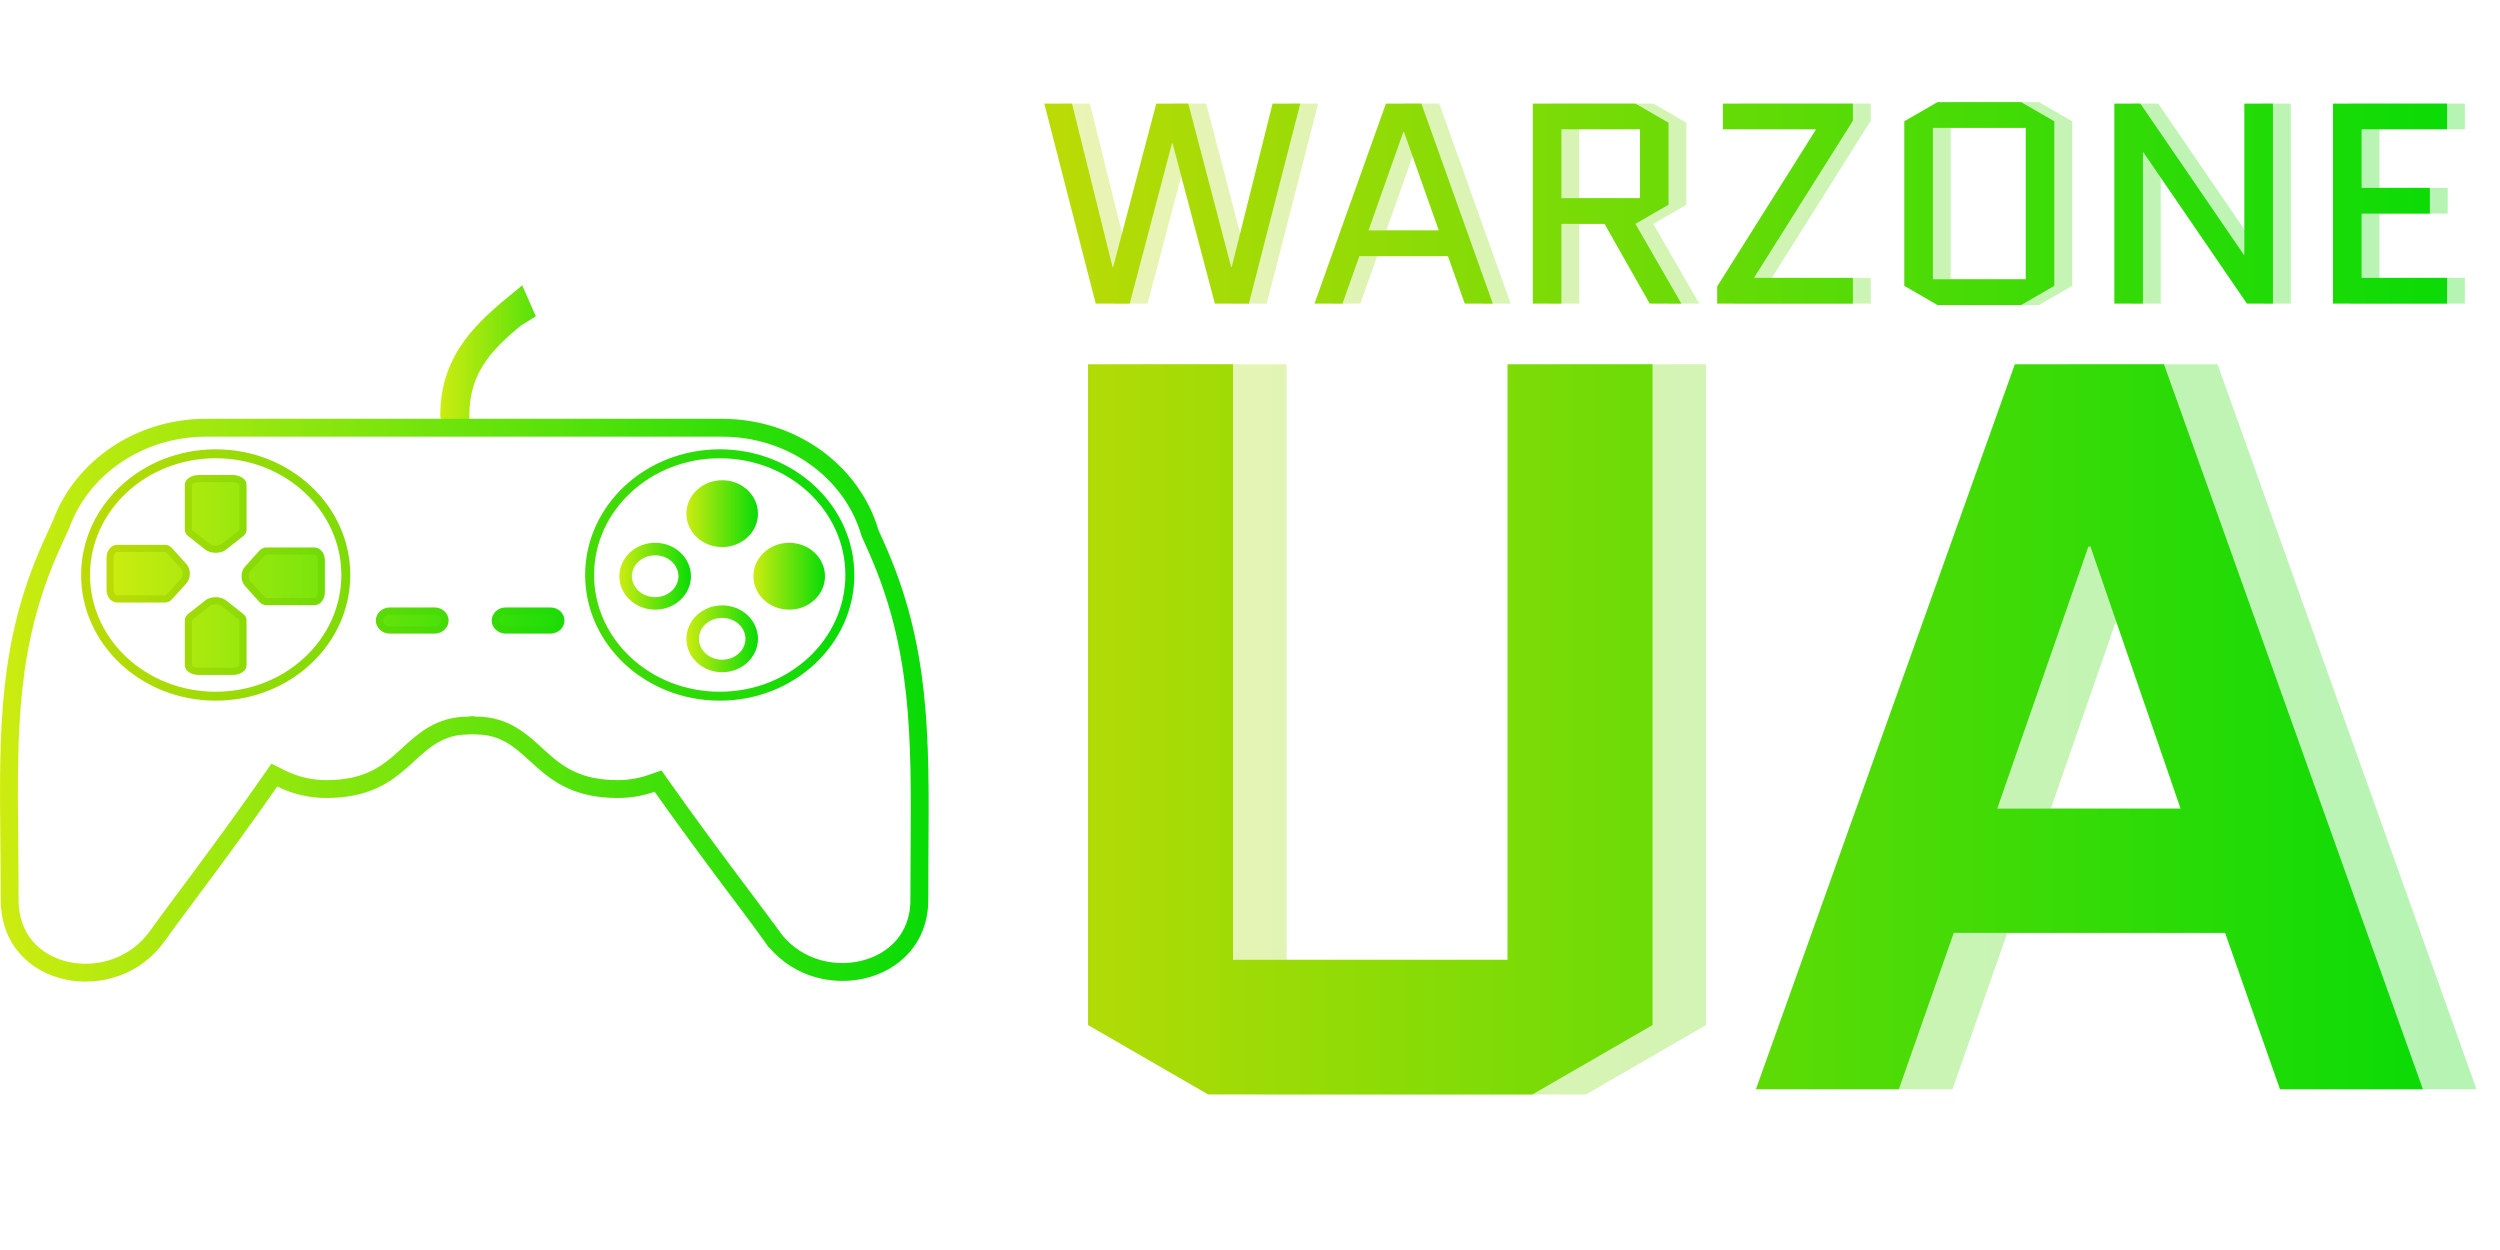 <svg width="140" height="70" viewBox="0 0 140 70" fill="none" xmlns="http://www.w3.org/2000/svg">
<path opacity="0.3" d="M73.816 5.8L70.936 17H69.032L66.664 8.024H66.632L64.264 17H62.36L59.48 5.8H61.032L63.304 14.952H63.336L65.752 5.8H67.544L69.944 14.952H69.976L72.264 5.8H73.816ZM80.597 5.8L84.597 17H83.028L82.085 14.344H77.124L76.18 17H74.612L78.612 5.8H80.597ZM79.588 7.384L77.636 12.904H81.573L79.621 7.384H79.588ZM90.853 12.536H88.438V17H86.838V5.8H92.582L94.438 6.872V11.464L92.582 12.536L95.157 17H93.382L90.853 12.536ZM88.438 7.24V11.096H92.838V7.24H88.438ZM97.482 7.24V5.8H104.762V6.76L99.242 15.528V15.56H104.762V17H97.162V16.04L102.682 7.272V7.24H97.482ZM116.041 16.008L114.185 17.08H109.497L107.641 16.008V6.792L109.497 5.72H114.185L116.041 6.792V16.008ZM109.241 7.16V15.64H114.441V7.16H109.241ZM121.003 8.536V17H119.403V5.8H120.859L126.651 14.264H126.683V5.8H128.283V17H126.827L121.035 8.536H121.003ZM133.248 11.96V15.56H138.032V17H131.648V5.8H138.032V7.24H133.248V10.52H137.072V11.96H133.248Z" fill="url(#paint0_linear_223_68)"/>
<path d="M72.816 5.8L69.936 17H68.032L65.664 8.024H65.632L63.264 17H61.36L58.48 5.8H60.032L62.304 14.952H62.336L64.752 5.8H66.544L68.944 14.952H68.976L71.264 5.8H72.816ZM79.597 5.8L83.597 17H82.028L81.085 14.344H76.124L75.18 17H73.612L77.612 5.8H79.597ZM78.588 7.384L76.636 12.904H80.573L78.621 7.384H78.588ZM89.853 12.536H87.438V17H85.838V5.8H91.582L93.438 6.872V11.464L91.582 12.536L94.157 17H92.382L89.853 12.536ZM87.438 7.24V11.096H91.838V7.24H87.438ZM96.482 7.24V5.8H103.762V6.76L98.242 15.528V15.56H103.762V17H96.162V16.04L101.682 7.272V7.24H96.482ZM115.041 16.008L113.185 17.08H108.497L106.641 16.008V6.792L108.497 5.72H113.185L115.041 6.792V16.008ZM108.241 7.16V15.64H113.441V7.16H108.241ZM120.003 8.536V17H118.403V5.8H119.859L125.651 14.264H125.683V5.8H127.283V17H125.827L120.035 8.536H120.003ZM132.248 11.96V15.56H137.032V17H130.648V5.8H137.032V7.24H132.248V10.52H136.072V11.96H132.248Z" fill="url(#paint1_linear_223_68)"/>
<path opacity="0.3" d="M87.42 20.4H95.54V57.404L88.812 61.29H70.658L63.93 57.404V20.4H72.05V53.75H87.42V20.4ZM124.183 20.4L138.683 61H130.679L127.605 52.242H112.409L109.335 61H101.331L115.831 20.4H124.183ZM119.949 30.608L114.845 45.282H125.111L120.065 30.608H119.949Z" fill="url(#paint2_linear_223_68)"/>
<path d="M84.42 20.4H92.54V57.404L85.812 61.29H67.658L60.93 57.404V20.4H69.05V53.75H84.42V20.4ZM121.183 20.4L135.683 61H127.679L124.605 52.242H109.409L106.335 61H98.331L112.831 20.4H121.183ZM116.949 30.608L111.845 45.282H122.111L117.065 30.608H116.949Z" fill="url(#paint3_linear_223_68)"/>
<path d="M29.05 16.781L29.05 16.781L29.548 17.917L29.23 17.531C29.23 17.531 29.23 17.531 29.23 17.531C27.473 18.974 25.786 20.391 25.786 23.246C25.786 23.493 25.755 23.662 25.708 23.754C25.689 23.792 25.675 23.8 25.672 23.802L25.672 23.802C25.671 23.803 25.651 23.816 25.59 23.816C25.474 23.816 25.377 23.766 25.297 23.667C25.212 23.561 25.156 23.407 25.156 23.246C25.156 20.032 27.169 18.326 29.05 16.781Z" fill="url(#paint4_linear_223_68)" stroke="url(#paint5_linear_223_68)"/>
<path d="M49.05 30.588L49.05 30.588C51.573 36.198 51.538 41.2 51.494 47.678C51.488 48.559 51.482 49.466 51.482 50.406C51.482 52.542 50.059 53.904 48.282 54.308C46.491 54.716 44.407 54.129 43.187 52.38L42.777 52.666L43.187 52.38C42.911 51.985 42.373 51.267 41.676 50.336C41.42 49.996 41.144 49.627 40.851 49.235C39.752 47.763 38.411 45.95 37.069 44.05L36.851 43.741L36.495 43.866C35.908 44.072 35.271 44.187 34.605 44.187C33.47 44.187 32.638 43.977 31.982 43.676C31.321 43.374 30.813 42.968 30.327 42.535C30.223 42.442 30.119 42.347 30.013 42.25C29.164 41.471 28.247 40.63 26.666 40.63C26.606 40.63 26.56 40.626 26.523 40.62L26.441 40.606L26.358 40.62C26.321 40.626 26.275 40.63 26.215 40.63C24.634 40.63 23.717 41.471 22.868 42.25C22.763 42.347 22.659 42.442 22.554 42.535C22.068 42.968 21.56 43.374 20.899 43.676C20.243 43.977 19.411 44.187 18.276 44.187H18.275C17.393 44.188 16.525 43.984 15.75 43.597L15.363 43.404L15.116 43.758C13.752 45.716 12.375 47.595 11.243 49.122C10.891 49.598 10.561 50.041 10.262 50.442C9.606 51.322 9.101 52.001 8.837 52.38C7.613 54.134 5.525 54.748 3.737 54.356C1.969 53.968 0.541 52.612 0.541 50.406C0.541 49.291 0.531 48.222 0.52 47.19C0.457 40.941 0.407 36.055 2.865 30.588L2.865 30.588C2.906 30.497 2.946 30.408 2.986 30.319C3.13 29.997 3.269 29.686 3.411 29.383L3.42 29.363L3.428 29.343C4.576 26.224 7.761 23.954 11.541 23.954H40.442C44.415 23.954 47.729 26.462 48.714 29.828L48.724 29.861L48.739 29.893C48.803 30.035 48.867 30.178 48.931 30.323C48.971 30.41 49.01 30.498 49.05 30.588Z" stroke="url(#paint6_linear_223_68)"/>
<path d="M47.591 32.199C47.591 35.932 44.346 38.987 40.304 38.987C36.264 38.987 33.018 35.932 33.018 32.199C33.018 28.467 36.264 25.412 40.304 25.412C44.346 25.412 47.591 28.467 47.591 32.199ZM4.792 32.199C4.792 28.467 8.038 25.412 12.078 25.412C16.119 25.412 19.365 28.467 19.365 32.199C19.365 35.932 16.119 38.987 12.078 38.987C8.037 38.987 4.792 35.932 4.792 32.199Z" stroke="url(#paint7_linear_223_68)" stroke-width="0.5"/>
<path d="M42.096 35.773C42.096 36.59 41.378 37.294 40.442 37.294C39.505 37.294 38.788 36.59 38.788 35.773C38.788 34.955 39.505 34.251 40.442 34.251C41.378 34.251 42.096 34.955 42.096 35.773Z" stroke="url(#paint8_linear_223_68)" stroke-width="0.7"/>
<path d="M40.442 30.636C41.548 30.636 42.446 29.798 42.446 28.765C42.446 27.731 41.548 26.893 40.442 26.893C39.335 26.893 38.438 27.731 38.438 28.765C38.438 29.798 39.335 30.636 40.442 30.636Z" fill="url(#paint9_linear_223_68)"/>
<path d="M38.343 32.268C38.343 33.086 37.625 33.79 36.689 33.79C35.752 33.79 35.035 33.086 35.035 32.268C35.035 31.45 35.752 30.747 36.689 30.747C37.625 30.747 38.343 31.45 38.343 32.268Z" stroke="url(#paint10_linear_223_68)" stroke-width="0.7"/>
<path d="M44.194 34.14C45.301 34.14 46.199 33.302 46.199 32.268C46.199 31.235 45.301 30.397 44.194 30.397C43.088 30.397 42.19 31.235 42.19 32.268C42.19 33.302 43.088 34.14 44.194 34.14Z" fill="url(#paint11_linear_223_68)"/>
<path d="M10.287 31.715L10.287 31.715C10.379 31.817 10.431 31.966 10.431 32.126C10.431 32.286 10.379 32.435 10.287 32.537L9.483 33.426C9.412 33.506 9.329 33.54 9.254 33.54H6.538C6.373 33.54 6.165 33.352 6.165 33.016V31.236C6.165 30.9 6.373 30.712 6.538 30.712H9.254C9.329 30.712 9.412 30.746 9.483 30.826L10.287 31.715ZM13.491 29.868L13.491 29.868L12.538 30.619L12.538 30.619C12.427 30.706 12.259 30.758 12.079 30.758C11.898 30.758 11.73 30.706 11.619 30.619C11.619 30.619 11.619 30.619 11.619 30.619L10.666 29.868C10.579 29.799 10.55 29.727 10.55 29.672V27.136C10.55 27.073 10.587 26.994 10.691 26.923C10.794 26.852 10.947 26.801 11.125 26.801H13.032C13.21 26.801 13.364 26.852 13.466 26.923C13.57 26.994 13.607 27.073 13.607 27.136V29.672C13.607 29.727 13.578 29.799 13.491 29.868ZM14.674 33.573L14.674 33.573L13.87 32.683L13.87 32.683C13.778 32.582 13.726 32.433 13.726 32.273C13.726 32.113 13.778 31.963 13.87 31.862L14.674 30.972C14.745 30.893 14.828 30.859 14.903 30.859H17.619C17.784 30.859 17.992 31.047 17.992 31.383V33.163C17.992 33.498 17.784 33.687 17.619 33.687H14.903C14.828 33.687 14.745 33.653 14.674 33.573ZM11.619 33.78L11.619 33.78C11.73 33.693 11.898 33.641 12.079 33.641C12.259 33.641 12.427 33.693 12.538 33.78C12.538 33.78 12.538 33.78 12.538 33.78L13.491 34.531C13.578 34.6 13.607 34.671 13.607 34.726V37.263C13.607 37.326 13.57 37.405 13.466 37.476C13.364 37.547 13.21 37.597 13.032 37.597H11.125C10.947 37.597 10.794 37.547 10.691 37.476C10.587 37.405 10.55 37.326 10.55 37.263V34.726C10.55 34.671 10.579 34.6 10.666 34.531C10.666 34.531 10.666 34.531 10.666 34.531L11.619 33.78ZM24.336 35.281H21.83C21.671 35.281 21.52 35.222 21.412 35.12C21.304 35.019 21.246 34.885 21.246 34.749C21.246 34.612 21.304 34.478 21.412 34.377C21.52 34.276 21.671 34.217 21.83 34.217H24.336C24.496 34.217 24.646 34.276 24.754 34.377C24.863 34.478 24.921 34.612 24.921 34.749C24.921 34.885 24.863 35.019 24.754 35.12C24.646 35.222 24.496 35.281 24.336 35.281ZM31.244 34.377C31.352 34.478 31.41 34.612 31.41 34.749C31.41 34.885 31.352 35.019 31.244 35.12C31.135 35.222 30.985 35.281 30.826 35.281H28.319C28.16 35.281 28.01 35.222 27.901 35.12C27.793 35.019 27.735 34.885 27.735 34.749C27.735 34.612 27.793 34.478 27.901 34.377C28.01 34.276 28.16 34.217 28.319 34.217H30.826C30.985 34.217 31.135 34.276 31.244 34.377Z" fill="url(#paint12_linear_223_68)" stroke="url(#paint13_linear_223_68)" stroke-width="0.4"/>
<defs>
<linearGradient id="paint0_linear_223_68" x1="59" y1="11.103" x2="140" y2="11.103" gradientUnits="userSpaceOnUse">
<stop stop-color="#BDDB06"/>
<stop offset="1" stop-color="#08DB06"/>
</linearGradient>
<linearGradient id="paint1_linear_223_68" x1="58" y1="11.103" x2="138" y2="11.103" gradientUnits="userSpaceOnUse">
<stop stop-color="#BDDB06"/>
<stop offset="1" stop-color="#08DB06"/>
</linearGradient>
<linearGradient id="paint2_linear_223_68" x1="59" y1="40" x2="140" y2="40" gradientUnits="userSpaceOnUse">
<stop stop-color="#BDDB06"/>
<stop offset="1" stop-color="#08DB06"/>
</linearGradient>
<linearGradient id="paint3_linear_223_68" x1="56" y1="40" x2="137" y2="40" gradientUnits="userSpaceOnUse">
<stop stop-color="#BDDB06"/>
<stop offset="1" stop-color="#08DB06"/>
</linearGradient>
<linearGradient id="paint4_linear_223_68" x1="24.656" y1="17.472" x2="33.596" y2="17.472" gradientUnits="userSpaceOnUse">
<stop stop-color="#CDEC10"/>
<stop offset="1" stop-color="#08DB06"/>
</linearGradient>
<linearGradient id="paint5_linear_223_68" x1="24.656" y1="17.472" x2="33.596" y2="17.472" gradientUnits="userSpaceOnUse">
<stop stop-color="#CDEC10"/>
<stop offset="1" stop-color="#08DB06"/>
</linearGradient>
<linearGradient id="paint6_linear_223_68" x1="1.88324e-07" y1="38.668" x2="52.006" y2="38.668" gradientUnits="userSpaceOnUse">
<stop stop-color="#CDEC10"/>
<stop offset="1" stop-color="#08DB06"/>
</linearGradient>
<linearGradient id="paint7_linear_223_68" x1="4.542" y1="31.957" x2="47.841" y2="31.957" gradientUnits="userSpaceOnUse">
<stop stop-color="#BDDB06"/>
<stop offset="1" stop-color="#08DB06"/>
</linearGradient>
<linearGradient id="paint8_linear_223_68" x1="38.438" y1="35.708" x2="42.446" y2="35.708" gradientUnits="userSpaceOnUse">
<stop stop-color="#CDEC10"/>
<stop offset="1" stop-color="#08DB06"/>
</linearGradient>
<linearGradient id="paint9_linear_223_68" x1="38.438" y1="28.7" x2="42.446" y2="28.7" gradientUnits="userSpaceOnUse">
<stop stop-color="#CDEC10"/>
<stop offset="1" stop-color="#08DB06"/>
</linearGradient>
<linearGradient id="paint10_linear_223_68" x1="34.685" y1="32.204" x2="38.693" y2="32.204" gradientUnits="userSpaceOnUse">
<stop stop-color="#CDEC10"/>
<stop offset="1" stop-color="#08DB06"/>
</linearGradient>
<linearGradient id="paint11_linear_223_68" x1="42.19" y1="32.204" x2="46.199" y2="32.204" gradientUnits="userSpaceOnUse">
<stop stop-color="#CDEC10"/>
<stop offset="1" stop-color="#08DB06"/>
</linearGradient>
<linearGradient id="paint12_linear_223_68" x1="5.965" y1="34.658" x2="34.719" y2="34.658" gradientUnits="userSpaceOnUse">
<stop stop-color="#CDEC10"/>
<stop offset="1" stop-color="#08DB06"/>
</linearGradient>
<linearGradient id="paint13_linear_223_68" x1="5.965" y1="34.658" x2="34.719" y2="34.658" gradientUnits="userSpaceOnUse">
<stop stop-color="#BDDB06"/>
<stop offset="1" stop-color="#08DB06"/>
</linearGradient>
</defs>
</svg>
